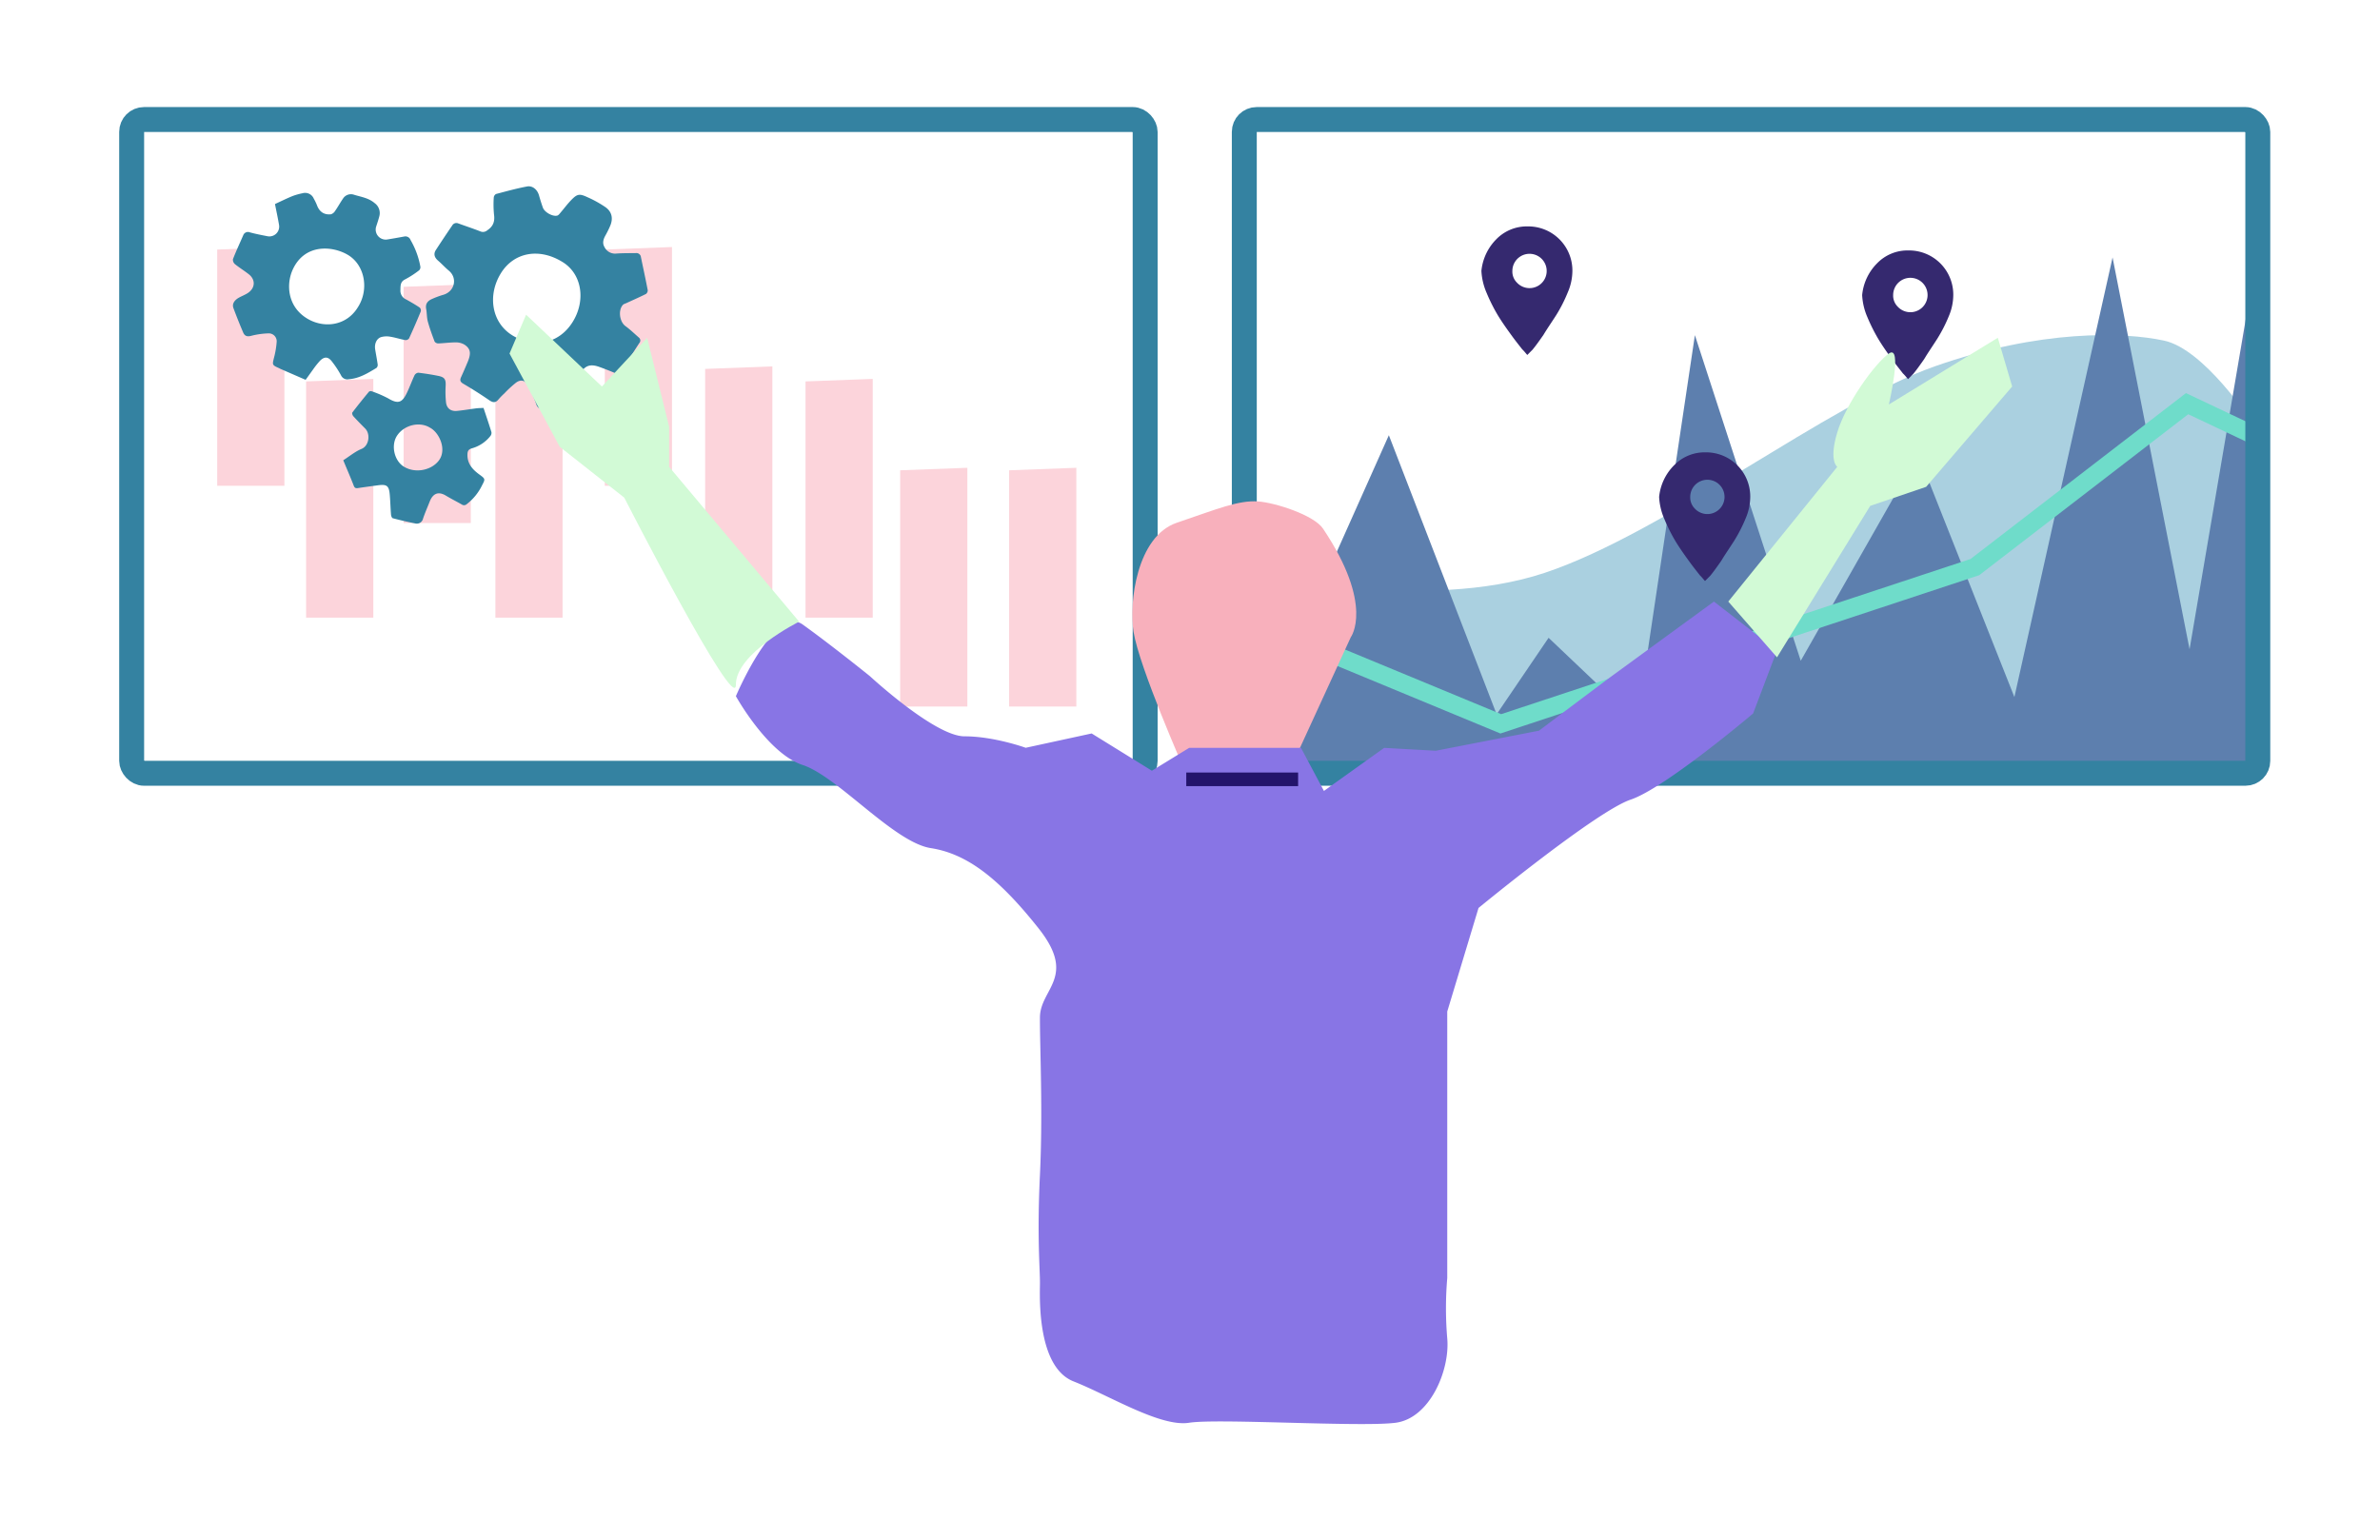<svg xmlns="http://www.w3.org/2000/svg" viewBox="0 0 1049.95 679.47"><defs><style>.cls-1{opacity:0.7;}.cls-12,.cls-2,.cls-6{fill:none;stroke-miterlimit:10;}.cls-2{stroke:#3482a1;stroke-width:11px;}.cls-3{fill:#fcd4db;}.cls-4{fill:#aad0e0;}.cls-5{fill:#5d7fae;}.cls-6{stroke:#6fdcca;stroke-width:8px;}.cls-7{fill:#35296f;}.cls-8{fill:#3482a1;}.cls-9{fill:#f8b0bc;}.cls-10{fill:#8875e5;}.cls-11{fill:#d2fad6;}.cls-12{stroke:#23146b;stroke-width:6px;}</style></defs><title>Artboard 17 copy</title><g id="Step2"><rect class="cls-2" x="58.08" y="52.74" width="447.11" height="288.47" rx="5.45" ry="5.45"/><polygon class="cls-3" points="135.04 168.3 135.04 272.54 164.69 272.54 164.69 167.19 135.04 168.3"/><polygon class="cls-3" points="178.05 126.55 178.05 230.79 207.7 230.79 207.7 125.45 178.05 126.55"/><polygon class="cls-3" points="95.82 110.11 95.82 214.35 125.47 214.35 125.47 109 95.82 110.11"/><polygon class="cls-3" points="218.54 168.3 218.54 272.54 248.18 272.54 248.18 167.19 218.54 168.3"/><polygon class="cls-3" points="266.81 110.11 266.81 214.35 296.45 214.35 296.45 109 266.81 110.11"/><polygon class="cls-3" points="311.08 162.78 311.08 267.02 340.73 267.02 340.73 161.67 311.08 162.78"/><polygon class="cls-3" points="355.36 168.3 355.36 272.54 385.01 272.54 385.01 167.19 355.36 168.3"/><polygon class="cls-3" points="397.11 207.52 397.11 311.76 426.76 311.76 426.76 206.41 397.11 207.52"/><polygon class="cls-3" points="445.18 207.52 445.18 311.76 474.83 311.76 474.83 206.41 445.18 207.52"/><path class="cls-4" d="M556.23,252.76s72.11,17.71,125.24,0,125.24-74.64,172-91.09,83.5-15.18,101.21-11.38,38.34,35.42,38.34,35.42l-6.72,155.5H556.23Z"/><polygon class="cls-5" points="556.23 318.54 612.7 192.04 660.25 315.17 683.17 281.43 722.24 318.54 747.71 147.88 794.41 291.56 846.21 200.47 888.66 307.58 931.97 113.6 965.94 286.49 993.07 127.09 996.05 340.6 556.23 341.21 556.23 318.54"/><polyline class="cls-6" points="548.93 272.54 662.07 319.39 871.23 250.23 964.85 178.12 996.05 192.88"/><rect class="cls-2" x="548.93" y="52.74" width="447.11" height="288.47" rx="5.45" ry="5.45"/><g id="Layer_56" data-name="Layer 56"><path id="path" class="cls-7" d="M660.07,105.6A18.81,18.81,0,0,1,674,99.9a19.47,19.47,0,0,1,19.67,19.26v.36a24.17,24.17,0,0,1-2,9.4,65.84,65.84,0,0,1-5.06,10c-2,3.14-4,6-5.71,8.85-2,2.86-3.41,4.85-4.84,6.56l-2.28,2.29c-.57-.57-1.14-1.43-2.28-2.53-.86-1.14-2.53-3.14-4.84-6.33s-4.28-6-6-8.85a76.14,76.14,0,0,1-4.84-9.69,27.75,27.75,0,0,1-2.29-9.69A23,23,0,0,1,660.07,105.6Zm9.12,19.09a7.57,7.57,0,1,0-2-5.12A6.84,6.84,0,0,0,669.19,124.69Z"/><path id="path-2" class="cls-7" d="M828.06,116.22A18.68,18.68,0,0,1,842,110.51a19.49,19.49,0,0,1,19.7,19.27h0v.4a24.13,24.13,0,0,1-2,9.4,65.29,65.29,0,0,1-5.13,10c-2,3.14-4,6-5.7,8.86-2,2.86-3.41,4.84-4.84,6.55l-2.28,2.29c-.57-.57-1.14-1.43-2.29-2.53-.85-1.14-2.53-3.14-4.84-6.32s-4.28-6-6-8.86a78.87,78.87,0,0,1-4.84-9.69,27.73,27.73,0,0,1-2.28-9.69A22.94,22.94,0,0,1,828.06,116.22Zm9.12,19.09a7.59,7.59,0,1,0-2-5.13A6.88,6.88,0,0,0,837.18,135.31Z"/><path id="path-3" class="cls-7" d="M738.54,205.3a18.73,18.73,0,0,1,13.92-5.7,19.47,19.47,0,0,1,19.67,19.26v.41a24.17,24.17,0,0,1-2,9.4,65.7,65.7,0,0,1-5.12,10c-2,3.14-4,6-5.71,8.86-2,2.84-3.41,4.84-4.84,6.55l-2.28,2.29c-.57-.57-1.14-1.43-2.28-2.53-.86-1.14-2.53-3.14-4.84-6.33s-4.28-6-6-8.85a76.14,76.14,0,0,1-4.84-9.69,27.75,27.75,0,0,1-2.29-9.69A22.91,22.91,0,0,1,738.54,205.3Zm9.11,19.09a7.57,7.57,0,1,0-2-5.06A6.91,6.91,0,0,0,747.65,224.39Z"/></g><path class="cls-8" d="M256.05,177.18c-4.47,1.18-8.68,2.35-12.92,3.37a13.3,13.3,0,0,1-3.4.08,3.07,3.07,0,0,1-3.16-2.3,72.43,72.43,0,0,0-3.54-8.08c-1.23-2.41-3.18-3-5.4-1.39a49.45,49.45,0,0,0-5.12,4.72,30.47,30.47,0,0,0-2.63,2.7c-1.3,1.58-2.46,1.4-4.08.29-3.72-2.56-7.57-5-11.46-7.27-1.34-.8-1.53-1.57-.94-2.87q1.56-3.44,3-6.92c1.49-3.66,1.19-5.65-1.49-7.43a7.34,7.34,0,0,0-3.86-1c-2.57,0-5.13.37-7.71.46a2,2,0,0,1-1.6-.8c-1.1-2.91-2.18-5.85-3-8.84-.49-1.78-.38-3.71-.73-5.53-.43-2.22.59-3.55,2.43-4.38a38,38,0,0,1,5.06-1.89c5.09-1.43,6.47-7.39,2.49-10.69-1.65-1.37-3.1-3-4.72-4.39s-2.14-3-.93-4.8q3.51-5.4,7.16-10.73a2.11,2.11,0,0,1,2.65-.92c3.26,1.19,6.56,2.27,9.78,3.54a2.89,2.89,0,0,0,3.06-.51c2.59-1.71,3.37-3.88,2.95-6.91a45.15,45.15,0,0,1-.11-7.54,2,2,0,0,1,1-1.55c4.51-1.19,9-2.43,13.62-3.31,2.49-.48,4.59,1.37,5.32,3.88.53,1.84,1.09,3.68,1.74,5.48.73,2,4.28,4,6.3,3.49.6-.15,1.09-.87,1.55-1.41,1.51-1.76,2.9-3.65,4.51-5.32,2.72-2.84,3.69-3.07,7.26-1.41a49.23,49.23,0,0,1,8,4.43c2.79,2,3.4,4.87,2.15,8a43,43,0,0,1-2.22,4.52c-.92,1.67-1.41,3.36-.36,5.11a5.17,5.17,0,0,0,5.16,2.82c2.91-.21,5.84-.16,8.76-.21a2,2,0,0,1,2.13,1.77c1,4.86,2.07,9.73,3,14.61a2,2,0,0,1-.79,1.67c-2.94,1.46-5.95,2.79-8.94,4.16a3.8,3.8,0,0,0-1.11.53c-2.31,2.32-1.64,7.54,1,9.47,2.07,1.52,3.93,3.31,5.86,5a1.67,1.67,0,0,1,.26,2.5c-2.74,4.2-5.4,8.44-8,12.69-.58.94-1.13,1.21-2.19.76-2.53-1.07-5.08-2.1-7.67-3s-5-1-6.93,1.24c-1.45,1.68-1.43,3.85-1.35,6C255.88,171.57,256,174.15,256.05,177.18Zm-8.17-61.74c-10.1-6.11-21.12-4.15-26.87,5.07-6.07,9.75-4.14,21.89,5.06,27.49s20.2,4.05,26.44-5.74C258.54,132.8,256.87,120.71,247.88,115.44Z"/><path class="cls-8" d="M134.82,167.6l-11.12-4.84c-.17-.07-.31-.18-.48-.26-3.24-1.45-3.15-1.43-2.29-4.87a37.1,37.1,0,0,0,1.12-6.69,3.48,3.48,0,0,0-3.6-3.84,35.37,35.37,0,0,0-7.79,1.12c-1.79.46-2.78-.08-3.4-1.55Q105,141.38,103,136c-.78-2,.59-3.6,2.21-4.55,1.44-.84,3.08-1.39,4.42-2.36,3-2.19,3.08-5.74.16-8.05-2-1.58-4.2-2.91-6.18-4.52a2.55,2.55,0,0,1-.84-2.17c1.38-3.56,3-7,4.53-10.53a2.23,2.23,0,0,1,3-1.27c2.54.68,5.13,1.19,7.72,1.69a4.33,4.33,0,0,0,5.08-5c-.49-2.91-1.12-5.79-1.79-9.21,2.47-1.14,5-2.39,7.62-3.47a27.46,27.46,0,0,1,4.49-1.28,4.14,4.14,0,0,1,5,2.36,21.66,21.66,0,0,1,1.41,2.91c1.08,2.9,3.13,4.34,6.2,4A3.46,3.46,0,0,0,147.88,93c1.2-1.71,2.19-3.57,3.38-5.28a4.15,4.15,0,0,1,5-1.76c3.11.94,6.37,1.4,9,3.65a5.42,5.42,0,0,1,2.07,5.87c-.39,1.5-.89,3-1.37,4.45a4.42,4.42,0,0,0,5,5.72c2.49-.39,5-.86,7.45-1.3a2.39,2.39,0,0,1,2.7,1.54,36.12,36.12,0,0,1,4.34,11.79,1.94,1.94,0,0,1-.52,1.57,42,42,0,0,1-6.16,4c-2.33,1.11-2.05,3-2.13,4.88a4.19,4.19,0,0,0,2.53,4c2,1.11,4.07,2.3,6,3.6a1.82,1.82,0,0,1,.46,1.68q-2.46,6-5.16,11.89a1.9,1.9,0,0,1-1.62.78c-2.23-.41-4.41-1.14-6.64-1.5a9.14,9.14,0,0,0-4.07.16c-2,.64-3,2.94-2.64,5.36.36,2.24.81,4.48,1.12,6.73a1.8,1.8,0,0,1-.52,1.5c-3.8,2.31-7.59,4.65-12.2,5a3.06,3.06,0,0,1-3.46-1.73,44.3,44.3,0,0,0-4.05-6.14c-1.62-2.1-3.27-2.19-5.17-.32a36.09,36.09,0,0,0-3.13,3.92C137,164.56,136,166,134.82,167.6Zm23.11-32.11c5-7.87,3-18.71-4.61-23.11-6.8-3.94-18.68-4.82-24,6.19-3.25,6.69-2.66,17.15,6.87,22.38C143.15,144.78,152.84,143.88,157.93,135.49Z"/><path class="cls-8" d="M213.31,180c1.2,3.61,2.4,7.12,3.49,10.67a2.14,2.14,0,0,1-.43,1.68,15.8,15.8,0,0,1-8.24,5.49c-1.55.44-1.89,1.35-1.91,2.77-.07,4,2.23,6.56,5.21,8.73,2.65,1.94,2.73,2,1.29,4.69a23.4,23.4,0,0,1-6.81,8.43,1.76,1.76,0,0,1-2.24.12c-2.3-1.31-4.67-2.5-6.94-3.87-3.63-2.18-5.83-.64-7.1,2.45-1,2.54-2.12,5.07-3,7.67a2.83,2.83,0,0,1-3.59,2.11c-3.28-.65-6.54-1.42-9.77-2.27-.38-.1-.72-1-.77-1.53-.23-2.86-.3-5.73-.53-8.58-.33-4.26-1.26-5-5.46-4.39-2.85.39-5.71.76-8.55,1.19-1,.15-1.48,0-1.89-1-1.41-3.68-3-7.29-4.64-11.27,2.79-1.77,5.23-3.84,8.05-5,3.28-1.31,4.08-6.48,1.62-9-1.78-1.79-3.55-3.58-5.24-5.44-.35-.39-.64-1.34-.43-1.62,2.38-3.13,4.86-6.19,7.36-9.22a1.39,1.39,0,0,1,1.24-.14,50,50,0,0,1,7.23,3.12c4.78,2.88,6.4,1.55,8.51-3,1.1-2.38,2-4.86,3.11-7.22a2.18,2.18,0,0,1,1.66-1.11c2.95.35,5.89.81,8.81,1.4s3.39,1.63,3.25,4.51a44.65,44.65,0,0,0,.16,7.13c.29,2.66,2.1,4.07,4.79,3.82,2.92-.28,5.81-.79,8.71-1.16C211.22,180.06,212.17,180.05,213.31,180Zm-23.46,8.82c-4.59-3-11.55-1.36-14.7,3.43-2.75,4.18-1.29,11,3,13.65,5.1,3.14,12.25,1.6,15.48-2.74C197.12,198.51,194,191.16,189.85,188.79Z"/><path class="cls-9" d="M522.34,339.27s-19.72-44.68-22.28-60.51c-2.06-12.69,1.38-42.09,19.1-48.1s27.06-10,35.88-9.4c7.51.54,24.6,6,28.62,12,22.71,33.9,12.26,47.89,12.26,47.89L571.4,334.55Z"/><path class="cls-10" d="M652.26,400.64l-13.8,45.71V564a157,157,0,0,0,0,26.57c1.26,13.91-7.59,35.22-22.77,37.22s-78.44-2-91.09,0-35-11.92-51-18.25-14.9-36.68-14.82-43-1.34-20.36,0-48.13-.08-56.87,0-69.52,16.47-17.71-.58-39.22S427,376.77,410.67,374.24s-41.11-31.63-56.57-36.69-29.46-30.36-29.46-30.36,17.09-40.48,29.46-31.63,29.64,22.78,29.64,22.78,28.67,26.56,41.75,26.56,27,5.06,27,5.06l29.1-6.32,26.57,16.44L524.6,330h49.34l10.12,19,26.57-19,22.77,1.27,45.54-8.86L709.3,299.6l46.81-34.16L783.94,287l-10.55,27.83s-38.79,32.89-54,38S652.26,400.64,652.26,400.64Z"/><path class="cls-11" d="M762.44,265.44,810.51,206s-3.8-2.53,0-15.18S827,160.46,833.28,156s0,22.48,0,22.48l48.07-29.44,6.33,21.5-37.95,44.28-24.67,8.4-41.12,66.83Z"/><path class="cls-11" d="M285.5,149.06l9.69,39.22V206l57.36,68.31s-28,13.92-27.91,27.83-49.26-82.57-49.26-82.57l-28.46-22.43L224.78,156l7.31-17.14,33.45,31.68Z"/><line class="cls-12" x1="523.33" y1="343.88" x2="572.67" y2="343.88"/></g></svg>